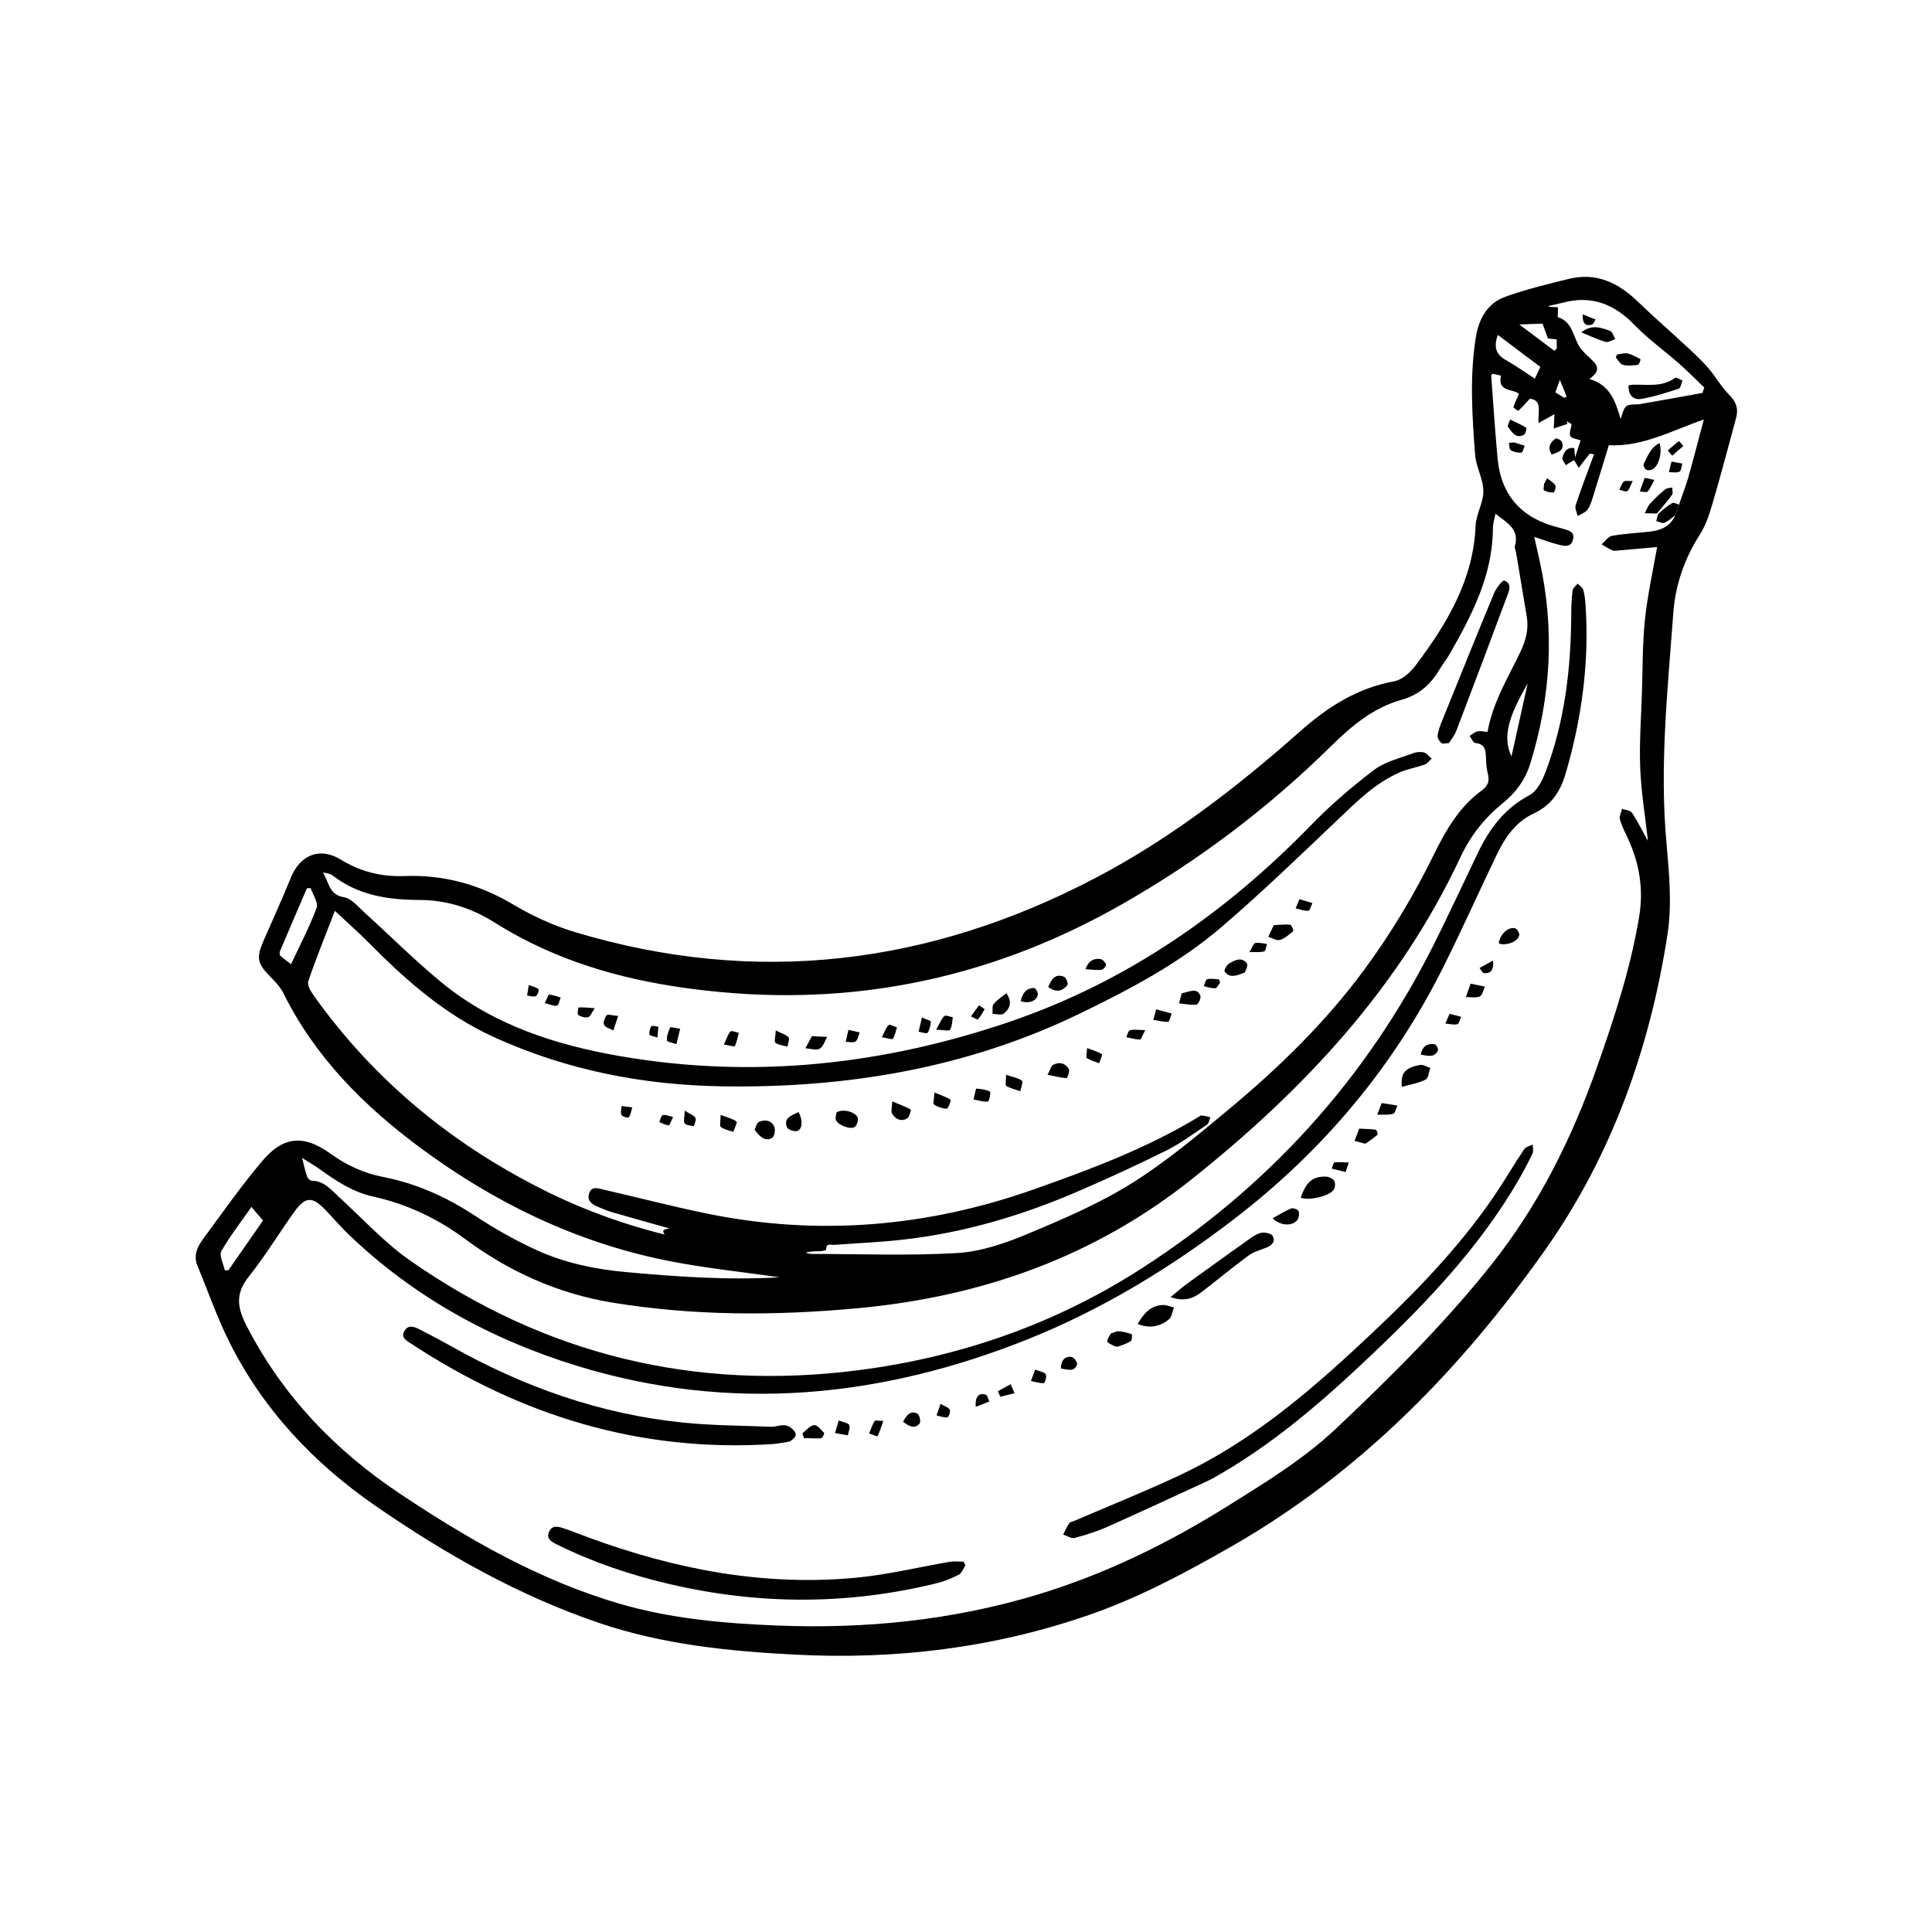 <svg xmlns="http://www.w3.org/2000/svg" xmlns:xlink="http://www.w3.org/1999/xlink" width="400" zoomAndPan="magnify" viewBox="0 0 300 300" height="400" preserveAspectRatio="xMidYMid meet" version="1.0"><defs><clipPath id="e4b4cb7c53"><path d="M 30 42.246 L 270 42.246 L 270 257.496 L 30 257.496 Z M 30 42.246 " clip-rule="nonzero"/></clipPath></defs><g clip-path="url(#e4b4cb7c53)"><path fill="currentColor" d="M 268.484 61.281 C 267.254 60.039 266.379 58.441 265.223 57.109 C 264.168 55.891 262.965 54.785 261.785 53.695 C 259.336 51.422 256.809 49.238 254.41 46.918 C 251.363 43.961 247.938 42.246 243.625 43.301 C 240.324 44.113 237.012 44.914 233.812 46.055 C 230.973 47.07 229.641 49.43 229.156 52.438 C 228.191 58.504 228.598 64.57 229.055 70.625 C 229.195 72.516 230.324 74.367 230.336 76.234 C 230.363 78.035 229.207 79.824 229.133 81.637 C 228.777 90.102 224.652 96.906 219.777 103.379 C 218.98 104.441 217.684 105.574 216.453 105.801 C 210.754 106.84 206.148 109.785 201.922 113.531 C 192.113 122.211 181.758 130.219 170.145 136.309 C 144.371 149.836 117.379 153.188 89.281 144.734 C 85.945 143.734 82.684 142.223 79.688 140.457 C 74.434 137.312 68.852 135.801 62.758 136.031 C 59.207 136.168 55.957 135.344 52.887 133.465 C 49.652 131.488 46.617 132.742 45.172 136.27 C 43.824 139.57 42.352 142.82 40.918 146.094 C 39.766 148.734 39.953 149.633 41.984 151.664 C 42.746 152.438 43.535 153.277 44.016 154.242 C 48.941 164.176 56.543 171.766 65.297 178.25 C 76.77 186.742 89.41 192.883 103.469 195.727 C 109.258 196.895 115.172 197.488 121.035 198.34 C 113.039 198.809 105.109 198.25 97.176 197.527 C 92.34 197.082 87.594 196.094 83.18 194.051 C 79.957 192.566 76.832 190.801 73.863 188.848 C 69.422 185.914 64.703 183.77 59.473 182.754 C 56.492 182.172 53.812 180.941 51.352 179.164 C 47.215 176.168 44.016 176.387 40.73 180.27 C 37.43 184.176 34.473 188.391 31.441 192.527 C 30.59 193.684 30.031 195.016 30.652 196.512 C 32.266 200.422 33.66 204.445 35.527 208.211 C 40.793 218.82 48.648 227.16 58.367 233.871 C 69.207 241.348 80.578 247.793 93.09 252.031 C 102.914 255.359 113.129 256.398 123.434 256.93 C 139.043 257.742 154.281 255.902 169.078 250.777 C 176.898 248.074 184.156 244.176 191.312 240.078 C 211.262 228.633 226.922 212.539 240.008 193.973 C 250.297 179.367 256.211 162.719 258.93 145.078 C 259.641 140.484 259.195 135.648 258.777 130.98 C 257.672 118.988 258.953 107.094 259.828 95.191 C 260.148 90.828 261.566 86.715 263.992 82.945 C 264.93 81.473 265.477 79.695 265.973 77.996 C 267.254 73.617 268.422 69.215 269.602 64.812 C 269.969 63.414 269.551 62.336 268.484 61.281 Z M 239.523 50.254 C 239.766 50.914 240.043 51.688 240.363 52.551 C 240.742 52.59 241.199 52.641 241.719 52.703 C 241.734 53.211 241.734 53.668 241.734 54.113 C 241.605 54.227 241.48 54.355 241.352 54.469 C 239.539 53.109 237.723 51.754 235.906 50.383 C 237.242 50.332 238.371 50.293 239.523 50.254 Z M 242.215 58.984 C 242.66 60.066 242.965 60.828 243.27 61.586 C 243.141 61.652 243.027 61.703 242.898 61.766 C 242.379 61.449 241.859 61.145 241.516 60.93 C 241.758 60.281 241.91 59.848 242.215 58.984 Z M 232.582 52.008 C 234.844 53.707 237.023 55.355 239.184 56.969 C 238.852 57.668 238.625 58.188 238.332 58.797 C 236.785 57.793 235.348 56.766 233.812 55.902 C 232.254 55.027 231.922 53.848 232.582 52.008 Z M 43.508 148.391 C 43.383 148.277 43.406 147.871 43.496 147.652 C 44.867 144.406 46.262 141.168 47.656 137.934 C 47.848 137.922 48.051 137.906 48.242 137.906 C 48.586 138.938 49.461 140.18 49.168 140.965 C 48.039 143.973 46.543 146.844 45.195 149.711 C 44.551 149.215 43.992 148.848 43.508 148.391 Z M 109.828 188.453 C 104.434 187.352 99.105 185.953 93.723 184.723 C 92.898 184.531 91.832 184.113 91.465 185.355 C 91.121 186.523 92 187.047 92.926 187.426 C 93.598 187.707 94.281 188.008 94.98 188.211 C 97.949 189.074 100.934 189.902 103.902 190.738 C 103.496 190.941 102.57 190.75 103.203 191.703 C 97.074 190.168 91.16 188.074 85.477 185.309 C 70.715 178.098 58.316 168.059 48.75 154.633 C 48.293 153.988 47.672 152.984 47.859 152.398 C 49.055 148.859 50.477 145.395 52 141.438 C 54.016 143.328 55.664 144.762 57.188 146.309 C 62.988 152.184 69.117 157.602 76.746 161.066 C 87.961 166.168 99.828 168.48 112.035 168.684 C 131.391 169 150.145 165.891 167.723 157.363 C 175.477 153.605 183.129 149.57 189.688 143.938 C 195.922 138.594 201.836 132.883 207.785 127.223 C 210.754 124.395 213.648 121.5 217.492 119.875 C 218.688 119.367 220.008 119.164 221.227 118.719 C 221.645 118.566 221.949 118.109 222.316 117.805 C 221.922 117.465 221.566 116.969 221.109 116.844 C 220.59 116.703 219.93 116.766 219.422 116.957 C 217.379 117.742 215.094 118.25 213.395 119.531 C 209.941 122.145 206.633 124.988 203.609 128.098 C 190.297 141.793 174.941 152.465 156.797 158.656 C 137.137 165.355 116.973 167.566 96.375 164.012 C 86.223 162.262 76.566 159.152 68.469 152.477 C 64.359 149.09 60.59 145.305 56.629 141.727 C 55.629 140.828 54.602 139.52 53.434 139.328 C 50.984 138.938 51.098 136.879 50.145 135.496 C 50.742 135.559 51.289 135.676 51.68 135.965 C 55.68 139.051 60.309 139.734 65.184 139.746 C 69.359 139.762 73.23 140.992 76.781 143.238 C 78.598 144.379 80.477 145.434 82.406 146.387 C 91.707 150.992 101.668 153.098 111.934 154.051 C 134.129 156.117 154.879 151.438 174.18 140.434 C 186.074 133.656 196.934 125.473 206.695 115.852 C 209.84 112.742 213.254 109.887 217.621 108.668 C 220.363 107.906 222.176 106.246 223.559 103.91 C 224.043 103.098 224.641 102.363 225.109 101.551 C 228.586 95.457 231.797 89.277 231.82 81.992 C 231.82 81.285 232.062 80.586 232.215 79.773 C 233.941 81.156 235.996 82.121 235.234 84.785 C 235.145 85.102 235.375 85.496 235.426 85.852 C 235.973 89.152 236.516 92.438 237.074 95.738 C 237.406 97.68 236.938 99.418 236.098 101.195 C 234.168 105.242 231.77 109.113 230.984 113.656 C 230.438 113.617 229.906 113.465 229.422 113.566 C 228.992 113.656 228.609 114.039 228.203 114.277 C 228.496 114.66 228.75 115.332 229.066 115.371 C 230.602 115.508 230.703 116.5 230.742 117.68 C 230.77 118.516 230.82 119.367 231.035 120.168 C 231.352 121.309 230.984 122.094 230.094 122.742 C 226.633 125.254 224.562 128.809 222.723 132.551 C 219.602 138.922 215.984 144.977 211.758 150.688 C 205.77 158.785 198.625 165.75 190.922 172.16 C 186.023 176.234 181.098 180.395 175.703 183.758 C 170.578 186.957 164.918 189.367 159.32 191.703 C 155.934 193.109 152.254 194.355 148.637 194.57 C 141.125 195.016 133.559 194.711 126.02 194.711 C 125.719 194.711 125.414 194.598 125.109 194.531 C 125.883 194.266 126.605 194.316 127.316 194.293 C 127.66 194.277 128.281 194.141 128.281 194.062 C 128.242 192.945 129.055 193.34 129.574 193.301 C 133.129 193.035 136.68 192.895 140.223 192.488 C 149.602 191.438 158.574 188.785 167.227 185.066 C 171.898 183.059 176.516 180.93 181.074 178.668 C 183.305 177.555 185.348 176.031 187.43 174.633 C 187.723 174.43 187.785 173.871 187.949 173.48 C 187.492 173.391 187.035 173.25 186.582 173.211 C 186.402 173.199 186.199 173.379 186.023 173.492 C 178.039 178.312 169.348 181.574 160.602 184.66 C 144.027 190.523 127.086 191.98 109.828 188.453 Z M 237.215 106.133 C 236.379 109.898 235.539 113.684 234.703 117.449 C 233.242 114.391 234.309 111.145 237.215 106.133 Z M 35.449 197.262 C 35.258 197.25 35.07 197.234 34.891 197.223 C 34.688 196.219 33.992 194.953 34.371 194.277 C 35.766 191.844 37.52 189.598 39.043 187.414 C 39.703 188.188 40.195 188.77 40.844 189.52 C 39.117 191.996 37.289 194.621 35.449 197.262 Z M 262.215 73.934 C 261.797 75.434 261.211 76.891 260.719 78.363 C 260.516 78.922 260.324 79.48 260.121 80.027 C 259.387 81.715 257.938 82.348 256.25 82.539 C 254.27 82.77 252.277 82.855 250.324 83.199 C 249.727 83.301 249.234 84.062 248.699 84.52 C 249.27 84.848 249.805 85.23 250.398 85.473 C 250.703 85.598 251.125 85.484 251.492 85.457 C 253.547 85.281 255.602 85.102 257.316 84.949 C 256.668 88.695 255.82 92.414 255.426 96.195 C 255.031 99.988 255.082 103.836 254.957 107.652 C 254.828 111.523 254.539 115.406 254.691 119.277 C 254.844 123.008 255.465 126.715 255.895 130.586 C 255.031 129.023 254.309 127.566 253.422 126.219 C 253.168 125.84 252.406 125.789 251.871 125.586 C 251.746 126.145 251.402 126.766 251.543 127.246 C 251.836 128.301 252.367 129.293 252.824 130.293 C 254.59 134.152 255.234 138.109 254.523 142.375 C 253.191 150.395 250.668 158.047 247.988 165.676 C 244.082 176.793 238.891 187.211 231.516 196.461 C 224.258 205.574 215.996 213.758 207.543 221.754 C 202.492 226.523 196.566 230.156 190.691 233.82 C 181.402 239.633 171.645 244.418 161.125 247.605 C 147.938 251.59 134.449 252.961 120.73 252.414 C 112.43 252.082 104.168 251.359 96.16 249.012 C 83.801 245.395 72.773 239.062 62.125 231.957 C 52.035 225.219 43.926 216.805 38.316 205.93 C 36.781 202.961 36.543 200.84 38.672 198.176 C 41.223 194.988 43.332 191.461 45.715 188.148 C 47.418 185.789 48.484 185.762 50.477 187.82 C 51.707 189.102 52.859 190.457 54.145 191.691 C 64.297 201.438 76.324 208.023 89.664 212.109 C 113.457 219.406 136.832 217.07 159.652 207.934 C 171.137 203.328 181.684 196.918 191.516 189.379 C 205.516 178.656 216.555 165.484 224.371 149.66 C 227.164 144.023 229.742 138.277 232.469 132.602 C 233.738 129.965 235.449 127.551 238.168 126.309 C 240.973 125.016 242.328 122.805 243.141 120.016 C 245.617 111.539 246.785 102.895 246.211 94.062 C 246.16 93.238 246.074 92.387 245.844 91.586 C 245.742 91.219 245.285 90.941 244.98 90.625 C 244.703 90.965 244.246 91.297 244.195 91.664 C 244.043 92.906 243.98 94.164 243.98 95.422 C 243.941 103.707 243 111.867 240.07 119.672 C 239.539 121.082 238.727 122.82 237.531 123.453 C 233.676 125.484 231.301 128.645 229.5 132.398 C 227.227 137.121 225.031 141.895 222.684 146.574 C 212.176 167.555 196.883 184.344 177.238 196.98 C 163.902 205.562 149.18 210.711 133.355 212.758 C 107.914 216.031 84.676 210.395 63.699 195.75 C 59.664 192.934 56.273 189.191 52.605 185.84 C 51.375 184.711 50.309 183.363 48.406 183.34 C 48.152 183.34 47.785 182.973 47.684 182.707 C 47.402 181.906 47.238 181.066 46.91 179.801 C 48.141 180.586 49.027 181.094 49.867 181.703 C 52.34 183.492 54.891 185.129 57.938 185.801 C 63.191 186.957 67.938 189.215 72.254 192.414 C 79.066 197.465 86.605 200.863 94.992 202.25 C 107.695 204.344 120.398 204.328 133.219 203.137 C 152.531 201.348 170.031 195.117 185.211 182.984 C 202.457 169.215 217.305 153.363 226.785 133.086 C 228.32 129.812 230.488 127.031 233.32 124.746 C 235.312 123.137 236.82 121.133 237.594 118.656 C 240.832 108.238 241.453 97.691 239.055 87.008 C 238.812 85.914 238.559 84.824 238.242 83.363 C 239.715 83.848 240.832 84.289 242 84.57 C 242.836 84.773 243.879 85.066 244.234 83.848 C 244.602 82.59 243.598 82.375 242.734 82.109 C 242.48 82.031 242.227 81.969 241.973 81.906 C 236.352 80.508 233.09 77.008 232.543 71.184 C 232.152 66.906 231.871 62.629 231.555 58.352 C 231.555 58.277 231.656 58.188 231.746 58.035 C 232.164 58.125 232.594 58.227 233.078 58.328 C 232.457 60.914 235.031 60.371 235.871 61.156 C 235.516 61.969 235.195 62.578 235.008 63.227 C 234.98 63.328 235.719 63.82 235.781 63.77 C 236.379 63.227 236.91 62.602 237.543 61.918 C 239.562 62.109 238.777 63.984 238.902 65.688 C 239.957 65.102 240.73 64.672 241.379 64.316 C 241.34 65.191 241.301 65.863 241.262 66.535 C 241.973 66.297 242.672 66.055 243.383 65.828 C 243.344 65.688 243.32 65.547 243.281 65.406 C 243.586 65.586 243.891 65.777 244.043 65.863 C 243.941 66.586 243.637 67.262 243.84 67.719 C 243.992 68.074 244.793 68.137 245.438 68.391 C 245.16 69.227 244.867 70.129 244.574 71.016 C 244.539 70.559 244.5 70.102 244.449 69.57 C 243.254 69.418 242.836 70.23 242.621 71.066 C 242.543 71.398 242.949 71.84 243.129 72.234 C 243.559 71.969 243.992 71.703 244.422 71.434 C 244.664 71.84 244.906 72.246 245.145 72.641 C 245.719 71.906 246.289 71.168 246.859 70.434 C 247.074 70.473 247.305 70.523 247.52 70.559 C 246.555 73.188 245.539 75.812 244.664 78.465 C 244.512 78.934 244.855 79.57 244.98 80.129 C 245.5 79.812 246.16 79.609 246.492 79.152 C 246.922 78.582 247.141 77.844 247.355 77.145 C 248.203 74.457 249.016 71.754 249.816 69.137 C 255.109 69.406 259.742 66.789 264.574 65.141 C 263.75 68.176 263.027 71.066 262.215 73.934 Z M 264.348 61.016 C 261.125 61.602 257.914 62.184 254.691 62.742 C 253.965 62.871 253.078 62.691 252.559 63.059 C 252.074 63.402 251.961 64.289 251.645 65.051 C 250.855 62.363 250.047 59.773 246.785 58.848 C 248.078 57.957 248.344 57.145 247.531 56.246 C 246.91 55.559 246.16 54.988 245.566 54.266 C 244.246 52.68 244.387 50.039 241.949 49.266 C 241.91 49.254 241.898 49.188 241.887 49.176 C 241.898 48.695 241.91 48.25 241.922 47.719 C 241.379 47.68 240.945 47.668 240.477 47.629 C 240.551 47.539 240.578 47.465 240.629 47.465 C 241.289 47.312 241.961 47.195 242.609 47.02 C 247.062 45.801 250.629 47.172 253.801 50.457 C 255.922 52.652 258.457 54.457 260.754 56.484 C 262.102 57.668 263.344 58.949 264.641 60.18 C 264.539 60.473 264.449 60.738 264.348 61.016 Z M 264.348 61.016 " fill-opacity="1" fill-rule="nonzero"/></g><path fill="currentColor" d="M 259.664 78.109 C 258.914 78.566 258.203 79.113 257.582 79.734 C 257.316 80 257.316 80.523 257.191 80.93 C 257.621 81.016 258.129 81.309 258.473 81.168 C 259.082 80.914 259.574 80.422 260.121 80.016 C 260.324 79.457 260.516 78.898 260.719 78.352 C 260.363 78.262 259.879 77.984 259.664 78.109 Z M 259.664 78.109 " fill-opacity="1" fill-rule="nonzero"/><path fill="currentColor" d="M 236.668 178.453 C 235.094 180.801 233.676 183.25 232.09 185.598 C 225.855 194.762 218.016 202.465 209.918 209.926 C 201.797 217.414 193.254 224.355 183.18 229.074 C 177.773 231.613 172.227 233.836 166.73 236.195 C 166.492 236.297 166.148 236.336 166.035 236.512 C 165.668 237.07 165.398 237.691 165.082 238.289 C 165.68 238.48 166.363 238.949 166.871 238.809 C 168.637 238.34 170.398 237.781 172.074 237.031 C 177.391 234.66 182.66 232.199 187.949 229.762 C 197.57 224.469 205.703 217.312 213.574 209.812 C 221.898 201.867 229.754 193.543 235.617 183.543 C 236.465 182.098 237.254 180.609 237.977 179.102 C 238.152 178.719 238 178.188 238 177.719 C 237.531 177.973 236.91 178.086 236.668 178.453 Z M 236.668 178.453 " fill-opacity="1" fill-rule="nonzero"/><path fill="currentColor" d="M 147.469 242.516 C 142.723 243.328 138.027 244.48 133.254 244.953 C 118.773 246.398 104.84 243.695 91.289 238.707 C 90.059 238.25 88.84 237.758 87.594 237.336 C 86.73 237.047 85.742 236.766 85.262 237.844 C 84.754 238.973 85.703 239.445 86.504 239.836 C 92.074 242.605 97.938 244.57 103.992 245.98 C 117.812 249.203 131.617 249.242 145.414 245.852 C 146.617 245.562 147.812 245.066 148.914 244.496 C 149.371 244.254 149.586 243.543 149.918 243.047 C 149.816 242.859 149.703 242.68 149.602 242.488 C 148.891 242.504 148.168 242.402 147.469 242.516 Z M 147.469 242.516 " fill-opacity="1" fill-rule="nonzero"/><path fill="currentColor" d="M 119.855 224.242 C 120.883 224.176 121.91 223.949 122.594 223.848 C 123.891 223.074 123.762 222.488 122.875 221.754 C 121.781 220.852 120.754 221.59 119.703 221.551 C 115.211 221.359 110.691 221.359 106.211 220.914 C 93.281 219.621 81.301 215.371 70.02 209.023 C 68.418 208.125 66.797 207.262 65.172 206.438 C 64.371 206.031 63.418 205.625 62.809 206.652 C 62.176 207.707 63.141 208.188 63.801 208.617 C 80.805 219.801 99.348 225.547 119.855 224.242 Z M 119.855 224.242 " fill-opacity="1" fill-rule="nonzero"/><path fill="currentColor" d="M 186.695 200.547 C 189.094 198.695 191.43 196.754 193.863 194.965 C 194.676 194.367 195.73 194.09 196.695 193.707 C 197.559 193.363 198.078 192.73 197.609 191.906 C 197.391 191.539 196.504 191.348 195.957 191.41 C 195.336 191.5 194.703 191.895 194.168 192.273 C 190.844 194.621 187.543 197.008 184.246 199.395 C 183.484 199.953 182.785 200.586 181.77 201.41 C 184.043 202.223 185.426 201.523 186.695 200.547 Z M 186.695 200.547 " fill-opacity="1" fill-rule="nonzero"/><path fill="currentColor" d="M 207.152 184.66 C 207.34 184.293 207.367 183.645 207.164 183.34 C 206.922 182.984 206.34 182.719 205.883 182.707 C 203.84 182.641 202.812 183.543 201.973 185.965 C 203.152 186.523 206.617 185.699 207.152 184.66 Z M 207.152 184.66 " fill-opacity="1" fill-rule="nonzero"/><path fill="currentColor" d="M 181.504 204.875 C 181.961 204.508 182.035 203.656 182.289 203.023 C 181.73 202.883 181.16 202.629 180.602 202.641 C 178.66 202.691 177.57 204 176.656 205.586 C 178.523 206.336 180.133 205.992 181.504 204.875 Z M 181.504 204.875 " fill-opacity="1" fill-rule="nonzero"/><path fill="currentColor" d="M 221.363 167.641 C 221.809 167.426 221.859 166.449 222.102 165.812 C 221.566 165.648 220.984 165.281 220.488 165.371 C 218.152 165.812 217.492 166.59 217.672 168.77 C 218.953 168.414 220.234 168.199 221.363 167.641 Z M 221.363 167.641 " fill-opacity="1" fill-rule="nonzero"/><path fill="currentColor" d="M 256.199 78.238 C 255.832 78.645 255.668 79.203 255.398 79.695 C 256.023 79.711 256.645 79.723 257.277 79.734 C 258.152 78.684 258.953 77.793 259.641 76.828 C 259.816 76.574 259.664 76.082 259.664 75.699 C 259.297 75.789 258.84 75.762 258.574 75.992 C 257.734 76.676 256.922 77.426 256.199 78.238 Z M 256.199 78.238 " fill-opacity="1" fill-rule="nonzero"/><path fill="currentColor" d="M 172.848 208.922 C 173.066 209.039 173.383 209.152 173.598 209.09 C 174.281 208.859 174.992 208.633 175.59 208.238 C 175.793 208.098 175.82 207.211 175.73 207.172 C 175.082 206.945 174.398 206.777 173.711 206.715 C 173.383 206.691 173.027 206.906 172.492 207.059 C 172.328 207.387 171.984 207.82 171.934 208.277 C 171.898 208.453 172.492 208.746 172.848 208.922 Z M 172.848 208.922 " fill-opacity="1" fill-rule="nonzero"/><path fill="currentColor" d="M 201.441 189.445 C 201.707 189.113 201.797 188.441 201.633 188.059 C 201.516 187.793 200.77 187.527 200.465 187.656 C 199.484 188.059 198.586 188.645 197.609 189.176 C 198.789 190.344 200.652 190.457 201.441 189.445 Z M 201.441 189.445 " fill-opacity="1" fill-rule="nonzero"/><path fill="currentColor" d="M 255.641 72.945 C 255.895 73.074 256.379 73.008 256.645 72.855 C 257.609 72.285 258.152 70.18 257.684 68.809 C 256.289 69.492 255.832 70.879 255.223 72.082 C 255.133 72.285 255.398 72.832 255.641 72.945 Z M 255.641 72.945 " fill-opacity="1" fill-rule="nonzero"/><path fill="currentColor" d="M 212.164 177.504 C 212.762 177.07 213.371 176.664 213.902 176.184 C 213.992 176.105 213.762 175.434 213.625 175.422 C 212.836 175.305 212.039 175.305 211.059 175.254 C 210.781 175.992 210.566 176.574 210.336 177.16 C 210.844 177.301 211.352 177.438 211.871 177.566 C 211.961 177.59 212.09 177.566 212.164 177.504 Z M 212.164 177.504 " fill-opacity="1" fill-rule="nonzero"/><path fill="currentColor" d="M 232.836 146.539 C 234.031 146.867 235.754 146.184 235.906 145.203 C 235.957 144.875 235.566 144.215 235.262 144.141 C 234.184 143.871 232.926 145.09 232.734 146.438 C 232.773 146.473 232.797 146.539 232.836 146.539 Z M 232.836 146.539 " fill-opacity="1" fill-rule="nonzero"/><path fill="currentColor" d="M 229.766 154.734 C 230.184 154.547 230.324 153.734 230.578 153.199 C 229.941 153.074 229.309 152.934 228.355 152.742 C 228.039 153.633 227.836 154.227 227.621 154.824 C 228.355 154.812 229.168 155 229.766 154.734 Z M 229.766 154.734 " fill-opacity="1" fill-rule="nonzero"/><path fill="currentColor" d="M 127.531 223.328 C 127.711 223.316 128.039 222.578 127.965 222.504 C 127.492 222.008 126.898 221.234 126.414 221.285 C 125.77 221.359 125.211 222.098 124.602 222.555 C 124.676 222.809 124.754 223.047 124.816 223.301 C 125.73 223.316 126.645 223.391 127.531 223.328 Z M 127.531 223.328 " fill-opacity="1" fill-rule="nonzero"/><path fill="currentColor" d="M 234.488 65.141 C 234.336 65.547 234.184 65.941 234.105 66.168 C 234.855 67.336 235.5 68.125 236.656 67.5 C 236.91 67.375 237.074 66.473 236.988 66.41 C 236.199 65.93 235.336 65.547 234.488 65.141 Z M 234.488 65.141 " fill-opacity="1" fill-rule="nonzero"/><path fill="currentColor" d="M 216.312 172.957 C 216.633 172.871 216.77 172.109 216.988 171.664 C 216.238 171.551 215.5 171.438 214.551 171.285 C 214.246 172.059 214.055 172.578 213.852 173.086 C 214.664 173.059 215.527 173.176 216.312 172.957 Z M 216.312 172.957 " fill-opacity="1" fill-rule="nonzero"/><path fill="currentColor" d="M 131.871 221.285 C 131.719 220.941 130.973 220.863 130.234 220.574 C 129.969 221.473 129.816 221.996 129.664 222.527 C 130.324 222.641 130.984 222.77 131.656 222.883 C 131.746 222.336 132.062 221.703 131.871 221.285 Z M 131.871 221.285 " fill-opacity="1" fill-rule="nonzero"/><path fill="currentColor" d="M 142.797 221.043 C 143.016 220.789 142.785 219.684 142.469 219.52 C 141.363 218.938 140.781 219.762 140.234 220.766 C 141.137 221.461 142 221.969 142.797 221.043 Z M 142.797 221.043 " fill-opacity="1" fill-rule="nonzero"/><path fill="currentColor" d="M 167.254 211.805 C 167.328 211.523 166.719 210.727 166.379 210.699 C 165.262 210.586 164.754 211.297 164.738 212.504 C 165.871 212.68 166.883 213.074 167.254 211.805 Z M 167.254 211.805 " fill-opacity="1" fill-rule="nonzero"/><path fill="currentColor" d="M 160.73 212.668 C 160.438 213.465 160.262 213.961 160.082 214.445 C 160.754 214.57 161.441 214.801 162.102 214.773 C 162.238 214.773 162.582 213.695 162.391 213.402 C 162.152 213.035 161.453 212.961 160.73 212.668 Z M 160.73 212.668 " fill-opacity="1" fill-rule="nonzero"/><path fill="currentColor" d="M 136.25 223.023 C 136.594 222.375 136.797 221.676 137.164 220.637 C 136.453 220.637 135.906 220.512 135.82 220.648 C 135.449 221.246 135.223 221.945 134.957 222.59 C 135.398 222.742 136.211 223.086 136.25 223.023 Z M 136.25 223.023 " fill-opacity="1" fill-rule="nonzero"/><path fill="currentColor" d="M 255.832 76.332 C 256.289 75.812 256.555 75.129 256.887 74.52 C 256.48 74.43 256.074 74.355 255.387 74.203 C 255.109 74.988 254.867 75.648 254.625 76.309 C 255.031 76.332 255.652 76.523 255.832 76.332 Z M 255.832 76.332 " fill-opacity="1" fill-rule="nonzero"/><path fill="currentColor" d="M 223.293 163.086 C 223.383 162.871 223 162.184 222.785 162.148 C 221.707 161.996 220.883 162.363 220.617 163.758 C 221.758 163.961 222.762 164.277 223.293 163.086 Z M 223.293 163.086 " fill-opacity="1" fill-rule="nonzero"/><path fill="currentColor" d="M 226.289 159.039 C 226.566 158.973 226.695 158.289 226.887 157.883 C 226.34 157.742 225.793 157.602 225.082 157.426 C 224.816 158.059 224.625 158.504 224.438 158.938 C 225.07 158.988 225.719 159.176 226.289 159.039 Z M 226.289 159.039 " fill-opacity="1" fill-rule="nonzero"/><path fill="currentColor" d="M 209.449 180.523 C 208.699 180.496 207.949 180.406 207.215 180.496 C 207.039 180.523 206.938 181.133 206.797 181.461 C 207.457 181.625 208.117 181.793 208.941 181.996 C 209.184 181.285 209.309 180.902 209.449 180.523 Z M 209.449 180.523 " fill-opacity="1" fill-rule="nonzero"/><path fill="currentColor" d="M 154.941 216.031 C 155.07 216.309 155.195 216.59 155.336 216.879 C 156.074 216.703 156.809 216.512 157.543 216.336 C 157.34 215.863 157.137 215.41 156.934 214.938 C 156.277 215.293 155.602 215.664 154.941 216.031 Z M 154.941 216.031 " fill-opacity="1" fill-rule="nonzero"/><path fill="currentColor" d="M 242.543 68.645 C 242.457 68.363 241.707 67.984 241.582 68.074 C 240.742 68.668 240.223 69.441 240.945 70.574 C 241.922 70.242 242.965 70 242.543 68.645 Z M 242.543 68.645 " fill-opacity="1" fill-rule="nonzero"/><path fill="currentColor" d="M 153.039 216.551 C 151.961 216.246 151.414 216.867 151.504 218.453 C 152.215 218.176 152.926 217.895 153.637 217.617 C 153.434 217.25 153.32 216.625 153.039 216.551 Z M 153.039 216.551 " fill-opacity="1" fill-rule="nonzero"/><path fill="currentColor" d="M 147.113 220.09 C 147.289 220.078 147.633 219.191 147.48 218.898 C 147.289 218.531 146.695 218.379 146.047 217.996 C 145.754 218.82 145.59 219.305 145.426 219.785 C 145.996 219.914 146.566 220.141 147.113 220.09 Z M 147.113 220.09 " fill-opacity="1" fill-rule="nonzero"/><path fill="currentColor" d="M 259.145 73.312 C 259.703 73.312 260.336 73.453 260.793 73.238 C 261.074 73.109 261.098 72.414 261.227 71.98 C 260.73 71.891 260.234 71.805 259.551 71.676 C 259.371 72.398 259.258 72.855 259.145 73.312 Z M 259.145 73.312 " fill-opacity="1" fill-rule="nonzero"/><path fill="currentColor" d="M 261.391 69.254 C 261.148 68.984 260.73 68.48 260.703 68.504 C 260.098 68.949 259.539 69.457 258.965 69.949 C 259.195 70.219 259.438 70.484 259.664 70.762 C 260.223 70.254 260.805 69.746 261.391 69.254 Z M 261.391 69.254 " fill-opacity="1" fill-rule="nonzero"/><path fill="currentColor" d="M 234.297 68.758 C 234.387 69.152 234.348 69.762 234.602 69.914 C 235.07 70.191 235.703 70.32 236.25 70.281 C 236.441 70.27 236.594 69.582 236.758 69.215 C 236.227 69.051 235.691 68.871 235.145 68.707 C 234.855 68.719 234.574 68.73 234.297 68.758 Z M 234.297 68.758 " fill-opacity="1" fill-rule="nonzero"/><path fill="currentColor" d="M 230.449 151.117 C 231.414 151.168 231.988 150.711 231.836 149.152 C 230.996 149.609 230.363 149.965 229.742 150.305 C 229.98 150.598 230.195 151.105 230.449 151.117 Z M 230.449 151.117 " fill-opacity="1" fill-rule="nonzero"/><path fill="currentColor" d="M 240.234 74.266 C 240.082 74.559 239.918 74.836 239.766 75.129 C 239.754 75.484 239.613 76.066 239.742 76.145 C 240.195 76.371 240.742 76.5 241.25 76.473 C 241.363 76.473 241.668 75.609 241.516 75.383 C 241.227 74.914 240.68 74.621 240.234 74.266 Z M 240.234 74.266 " fill-opacity="1" fill-rule="nonzero"/><path fill="currentColor" d="M 252.672 76.258 C 253.027 76.016 253.141 75.445 253.535 74.684 C 252.812 74.723 252.316 74.594 252.125 74.785 C 251.809 75.102 251.668 75.609 251.465 76.043 C 251.887 76.145 252.43 76.422 252.672 76.258 Z M 252.672 76.258 " fill-opacity="1" fill-rule="nonzero"/><path fill="currentColor" d="M 223.84 115.383 C 224.082 115.559 224.574 115.395 224.992 115.383 C 225.414 114.695 225.871 114.164 226.109 113.543 C 228.762 106.602 231.391 99.645 233.98 92.68 C 234.297 91.816 234.879 90.637 233.586 90.152 C 233.332 90.051 232.328 91.309 232.012 92.082 C 229.285 98.656 226.617 105.27 223.953 111.867 C 223.637 112.641 223.332 113.441 223.219 114.254 C 223.18 114.594 223.523 115.141 223.84 115.383 Z M 223.84 115.383 " fill-opacity="1" fill-rule="nonzero"/><path fill="currentColor" d="M 198.75 145.953 C 199.523 145.727 200.184 145.102 200.82 144.57 C 200.895 144.508 200.551 143.605 200.336 143.594 C 199.562 143.504 198.75 143.617 197.797 143.656 C 197.469 144.344 197.203 144.914 196.934 145.473 C 197.559 145.648 198.242 146.105 198.75 145.953 Z M 198.75 145.953 " fill-opacity="1" fill-rule="nonzero"/><path fill="currentColor" d="M 132.773 174.953 C 133.09 174.66 133.32 173.922 133.18 173.543 C 132.848 172.652 130.883 172.121 129.906 172.73 C 129.879 172.996 129.652 173.516 129.805 173.91 C 130.133 174.762 132.188 175.484 132.773 174.953 Z M 132.773 174.953 " fill-opacity="1" fill-rule="nonzero"/><path fill="currentColor" d="M 185.805 155.992 C 186.074 155.965 186.543 154.938 186.391 154.598 C 185.82 153.289 184.766 154 183.496 154.242 C 183.383 154.684 183.23 155.242 183.078 155.801 C 183.992 155.891 184.918 156.094 185.805 155.992 Z M 185.805 155.992 " fill-opacity="1" fill-rule="nonzero"/><path fill="currentColor" d="M 117.848 174.203 C 117.48 174.367 117.355 175.105 117.176 175.434 C 118.051 176.613 118.863 177.273 119.906 176.691 C 120.246 176.5 120.438 175.445 120.234 174.977 C 119.816 173.938 118.773 173.797 117.848 174.203 Z M 117.848 174.203 " fill-opacity="1" fill-rule="nonzero"/><path fill="currentColor" d="M 193.32 150.992 C 193.395 150.66 193.84 149.898 193.625 149.609 C 192.812 148.516 191.734 149.102 190.855 149.609 C 190.488 149.824 190.031 150.688 190.16 150.852 C 190.934 151.918 191.949 151.551 193.32 150.992 Z M 193.32 150.992 " fill-opacity="1" fill-rule="nonzero"/><path fill="currentColor" d="M 154.281 155.93 C 154.016 156.258 154.168 156.918 154.129 157.426 C 154.715 157.438 155.488 157.68 155.844 157.402 C 156.77 156.664 157.277 155.66 156.262 154.227 C 155.539 154.812 154.789 155.281 154.281 155.93 Z M 154.281 155.93 " fill-opacity="1" fill-rule="nonzero"/><path fill="currentColor" d="M 140.832 173.695 C 141.199 173.504 141.492 172.324 141.426 172.285 C 140.652 171.855 139.805 171.551 138.547 171.031 C 138.508 172.031 138.332 172.539 138.496 172.855 C 138.992 173.785 139.879 174.191 140.832 173.695 Z M 140.832 173.695 " fill-opacity="1" fill-rule="nonzero"/><path fill="currentColor" d="M 125.059 162.77 C 125.805 162.82 126.695 163.137 127.266 162.844 C 127.824 162.566 128.066 161.652 128.445 161.016 C 127.723 160.98 126.984 160.941 126.086 160.891 C 125.668 161.641 125.363 162.199 125.059 162.77 Z M 125.059 162.77 " fill-opacity="1" fill-rule="nonzero"/><path fill="currentColor" d="M 165.973 166.004 C 165.438 165.09 164.484 164.824 163.535 165.355 C 163.203 165.535 163.09 166.105 162.66 166.895 C 163.902 167.133 164.754 167.363 165.617 167.414 C 165.73 167.426 166.148 166.32 165.973 166.004 Z M 165.973 166.004 " fill-opacity="1" fill-rule="nonzero"/><path fill="currentColor" d="M 111.898 173.125 C 111.898 174.09 111.707 174.836 111.934 175.004 C 112.469 175.395 113.203 175.523 113.863 175.762 C 114.055 175.203 114.523 174.266 114.383 174.164 C 113.812 173.734 113.039 173.555 111.898 173.125 Z M 111.898 173.125 " fill-opacity="1" fill-rule="nonzero"/><path fill="currentColor" d="M 122.188 175.016 C 122.328 175.383 123.254 175.727 123.738 175.625 C 124.602 175.445 124.715 173.938 123.977 172.668 C 122.938 173.25 121.629 173.531 122.188 175.016 Z M 122.188 175.016 " fill-opacity="1" fill-rule="nonzero"/><path fill="currentColor" d="M 156.25 168.617 C 156.91 169.012 157.711 169.191 158.445 169.445 C 158.547 168.871 158.891 167.973 158.688 167.805 C 158.102 167.375 157.289 167.25 156.227 166.895 C 156.227 167.77 156.059 168.492 156.25 168.617 Z M 156.25 168.617 " fill-opacity="1" fill-rule="nonzero"/><path fill="currentColor" d="M 165.234 151.676 C 163.863 151.117 163.281 152.059 162.762 153.238 C 164.016 154.191 164.992 153.91 165.754 152.957 C 165.906 152.77 165.551 151.805 165.234 151.676 Z M 165.234 151.676 " fill-opacity="1" fill-rule="nonzero"/><path fill="currentColor" d="M 147.023 172.16 C 147.227 172.16 147.711 170.828 147.621 170.777 C 146.984 170.355 146.25 170.117 145.109 169.648 C 145.059 170.609 144.828 171.371 145.043 171.523 C 145.617 171.895 146.352 172.133 147.023 172.16 Z M 147.023 172.16 " fill-opacity="1" fill-rule="nonzero"/><path fill="currentColor" d="M 153.422 171.031 C 153.637 170.98 153.852 169.582 153.727 169.508 C 153.09 169.191 152.328 169.074 151.605 169.039 C 151.516 169.039 151.375 169.926 151.176 170.727 C 152.152 170.902 152.836 171.168 153.422 171.031 Z M 153.422 171.031 " fill-opacity="1" fill-rule="nonzero"/><path fill="currentColor" d="M 181.379 158.668 C 181.594 158.656 181.758 157.832 181.934 157.387 C 181.211 157.184 180.5 156.996 179.535 156.727 C 179.32 157.488 179.195 157.922 179.082 158.352 C 179.855 158.48 180.629 158.707 181.379 158.668 Z M 181.379 158.668 " fill-opacity="1" fill-rule="nonzero"/><path fill="currentColor" d="M 104.066 159.547 C 103.773 160.18 103.52 160.891 103.547 161.574 C 103.559 161.777 104.512 161.957 105.031 162.133 C 105.195 161.449 105.375 160.75 105.617 159.75 C 104.84 159.633 104.117 159.43 104.066 159.547 Z M 104.066 159.547 " fill-opacity="1" fill-rule="nonzero"/><path fill="currentColor" d="M 168.75 164.293 C 169.332 164.66 170.02 164.852 170.668 165.102 C 170.832 164.609 171.227 163.758 171.109 163.695 C 170.527 163.312 169.816 163.137 168.801 162.742 C 168.777 163.566 168.598 164.191 168.75 164.293 Z M 168.75 164.293 " fill-opacity="1" fill-rule="nonzero"/><path fill="currentColor" d="M 94.207 157.652 C 93.891 158.023 93.621 158.797 93.812 159.152 C 94.027 159.57 94.754 159.734 95.246 160 C 95.449 159.395 95.652 158.785 95.984 157.754 C 95.094 157.691 94.398 157.449 94.207 157.652 Z M 94.207 157.652 " fill-opacity="1" fill-rule="nonzero"/><path fill="currentColor" d="M 120.465 160.016 C 120.414 160.98 120.184 161.766 120.414 161.93 C 120.906 162.285 121.645 162.336 122.277 162.516 C 122.355 162.02 122.645 161.348 122.441 161.082 C 122.086 160.66 121.402 160.496 120.465 160.016 Z M 120.465 160.016 " fill-opacity="1" fill-rule="nonzero"/><path fill="currentColor" d="M 146.629 157.781 C 146.176 158.199 145.945 158.871 145.363 159.887 C 146.477 159.914 147.355 160.152 147.52 159.902 C 147.863 159.395 147.836 158.617 147.949 157.957 C 147.508 157.883 146.848 157.578 146.629 157.781 Z M 146.629 157.781 " fill-opacity="1" fill-rule="nonzero"/><path fill="currentColor" d="M 113.434 160.152 C 113.016 160.637 112.824 161.309 112.406 162.199 C 113.242 162.324 114.043 162.566 114.105 162.453 C 114.41 161.805 114.535 161.082 114.715 160.383 C 114.27 160.281 113.586 159.988 113.434 160.152 Z M 113.434 160.152 " fill-opacity="1" fill-rule="nonzero"/><path fill="currentColor" d="M 170.844 148.91 C 169.855 148.797 169.027 149.152 168.547 150.496 C 169.473 150.547 170.273 150.676 171.047 150.586 C 171.328 150.559 171.809 149.938 171.746 149.75 C 171.617 149.406 171.188 148.949 170.844 148.91 Z M 170.844 148.91 " fill-opacity="1" fill-rule="nonzero"/><path fill="currentColor" d="M 160.602 153.414 C 159.297 153.414 158.75 154.305 158.496 155.457 C 159.777 155.891 161.008 155.434 161.148 154.43 C 161.199 154.113 160.793 153.414 160.602 153.414 Z M 160.602 153.414 " fill-opacity="1" fill-rule="nonzero"/><path fill="currentColor" d="M 203.168 141.422 C 203.395 141.41 203.586 140.648 203.789 140.23 C 203.168 140.039 202.559 139.863 201.77 139.621 C 201.492 140.293 201.34 140.676 201.188 141.055 C 201.848 141.195 202.52 141.461 203.168 141.422 Z M 203.168 141.422 " fill-opacity="1" fill-rule="nonzero"/><path fill="currentColor" d="M 137.988 159.176 C 137.57 159.57 137.379 160.203 136.934 161.055 C 137.773 161.195 138.523 161.461 138.637 161.297 C 138.977 160.801 139.078 160.129 139.281 159.531 C 138.824 159.395 138.152 159.012 137.988 159.176 Z M 137.988 159.176 " fill-opacity="1" fill-rule="nonzero"/><path fill="currentColor" d="M 143.152 157.996 C 142.938 158.91 142.797 159.559 142.645 160.203 C 143.117 160.281 143.891 160.559 144.016 160.383 C 144.359 159.902 144.5 159.227 144.535 158.617 C 144.551 158.492 143.84 158.301 143.152 157.996 Z M 143.152 157.996 " fill-opacity="1" fill-rule="nonzero"/><path fill="currentColor" d="M 177.836 159.965 C 176.73 159.938 176.059 159.812 175.465 159.977 C 175.195 160.039 175.07 160.676 174.891 161.055 C 175.602 161.195 176.312 161.41 177.023 161.422 C 177.188 161.422 177.391 160.762 177.836 159.965 Z M 177.836 159.965 " fill-opacity="1" fill-rule="nonzero"/><path fill="currentColor" d="M 89.84 156.438 C 89.789 156.438 89.613 157.488 89.777 157.602 C 90.211 157.883 90.844 158.059 91.324 157.957 C 91.656 157.883 91.859 157.262 92.355 156.551 C 91.223 156.473 90.527 156.398 89.84 156.438 Z M 89.84 156.438 " fill-opacity="1" fill-rule="nonzero"/><path fill="currentColor" d="M 196.312 147.719 C 196.555 147.641 196.594 146.98 196.734 146.574 C 196.125 146.512 195.488 146.32 194.906 146.438 C 194.637 146.488 194.473 147.098 194.016 147.844 C 195.082 147.82 195.742 147.906 196.312 147.719 Z M 196.312 147.719 " fill-opacity="1" fill-rule="nonzero"/><path fill="currentColor" d="M 188.711 153.453 C 188.98 153.441 189.207 152.883 189.461 152.566 C 189.398 152.398 189.332 152.234 189.27 152.07 C 188.66 152.047 188.016 151.906 187.457 152.059 C 187.203 152.121 187.086 152.754 186.922 153.137 C 187.52 153.262 188.129 153.492 188.711 153.453 Z M 188.711 153.453 " fill-opacity="1" fill-rule="nonzero"/><path fill="currentColor" d="M 131.324 161.777 C 131.848 161.777 132.492 161.957 132.848 161.715 C 133.203 161.473 133.281 160.801 133.484 160.32 C 132.988 160.203 132.508 160.09 131.746 159.914 C 131.566 160.711 131.441 161.246 131.324 161.777 Z M 131.324 161.777 " fill-opacity="1" fill-rule="nonzero"/><path fill="currentColor" d="M 106.324 172.465 C 106.301 173.48 106.086 174.141 106.324 174.445 C 106.566 174.762 107.254 174.75 107.746 174.887 C 107.848 174.445 108.152 173.887 107.988 173.582 C 107.773 173.199 107.188 173.008 106.324 172.465 Z M 106.324 172.465 " fill-opacity="1" fill-rule="nonzero"/><path fill="currentColor" d="M 84.602 155.762 C 85.426 155.965 86.008 156.27 86.477 156.156 C 86.758 156.082 86.871 155.344 87.062 154.898 C 86.465 154.734 85.883 154.48 85.273 154.445 C 85.133 154.43 84.93 155.09 84.602 155.762 Z M 84.602 155.762 " fill-opacity="1" fill-rule="nonzero"/><path fill="currentColor" d="M 82.113 152.957 C 82 153.684 81.922 154.141 81.848 154.598 C 82.305 154.633 82.836 154.836 83.203 154.672 C 83.469 154.559 83.738 153.734 83.609 153.605 C 83.305 153.301 82.785 153.227 82.113 152.957 Z M 82.113 152.957 " fill-opacity="1" fill-rule="nonzero"/><path fill="currentColor" d="M 150.77 157.82 C 151.137 157.984 151.758 158.391 151.848 158.289 C 152.277 157.832 152.559 157.234 152.898 156.703 C 152.609 156.5 152.316 156.309 152.023 156.105 C 151.594 156.664 151.188 157.234 150.77 157.82 Z M 150.77 157.82 " fill-opacity="1" fill-rule="nonzero"/><path fill="currentColor" d="M 102.914 173.16 C 102.633 173.262 102.543 173.859 102.379 174.242 C 102.863 174.43 103.344 174.711 103.84 174.75 C 103.992 174.762 104.195 174.09 104.512 173.441 C 103.762 173.289 103.254 173.023 102.914 173.16 Z M 102.914 173.16 " fill-opacity="1" fill-rule="nonzero"/><path fill="currentColor" d="M 96.504 173.125 C 96.645 173.391 97.48 173.633 97.621 173.492 C 97.914 173.199 97.965 172.641 98.18 171.957 C 97.457 171.867 96.984 171.805 96.516 171.742 C 96.504 172.211 96.312 172.77 96.504 173.125 Z M 96.504 173.125 " fill-opacity="1" fill-rule="nonzero"/><path fill="currentColor" d="M 101.148 159.367 C 100.895 159.699 100.793 160.23 100.844 160.648 C 100.855 160.801 101.477 160.891 102.086 161.105 C 102.152 160.371 102.188 159.902 102.227 159.43 C 101.848 159.395 101.262 159.203 101.148 159.367 Z M 101.148 159.367 " fill-opacity="1" fill-rule="nonzero"/><path fill="currentColor" d="M 260.121 58.656 C 258.129 60.152 255.844 59.684 253.637 59.734 C 253.434 59.734 253.23 59.785 252.875 59.836 C 252.824 61.359 253.637 62.145 254.855 61.941 C 256.836 61.613 258.762 60.98 260.668 60.355 C 260.973 60.254 261.074 59.531 261.262 59.102 C 260.871 58.949 260.297 58.531 260.121 58.656 Z M 260.121 58.656 " fill-opacity="1" fill-rule="nonzero"/><path fill="currentColor" d="M 250.008 51.371 C 248.625 50.891 247.164 50.305 245.539 51.613 C 246.973 52.184 248.117 52.742 249.309 53.086 C 249.742 53.211 250.312 52.805 250.82 52.652 C 250.551 52.211 250.375 51.5 250.008 51.371 Z M 250.008 51.371 " fill-opacity="1" fill-rule="nonzero"/><path fill="currentColor" d="M 254.742 55.777 C 254.094 55.434 253.434 55.039 252.723 54.887 C 252.215 54.773 251.633 54.988 251.086 55.051 C 251.023 55.203 250.973 55.355 250.906 55.508 C 251.262 55.902 251.566 56.535 252 56.652 C 252.734 56.84 253.574 56.754 254.348 56.652 C 254.523 56.637 254.766 55.801 254.742 55.777 Z M 254.742 55.777 " fill-opacity="1" fill-rule="nonzero"/><path fill="currentColor" d="M 247.191 50.395 C 247.445 50.305 247.582 49.887 247.773 49.621 C 247.102 49.355 246.441 49.086 245.77 48.82 C 245.691 50.355 246.301 50.688 247.191 50.395 Z M 247.191 50.395 " fill-opacity="1" fill-rule="nonzero"/></svg>
